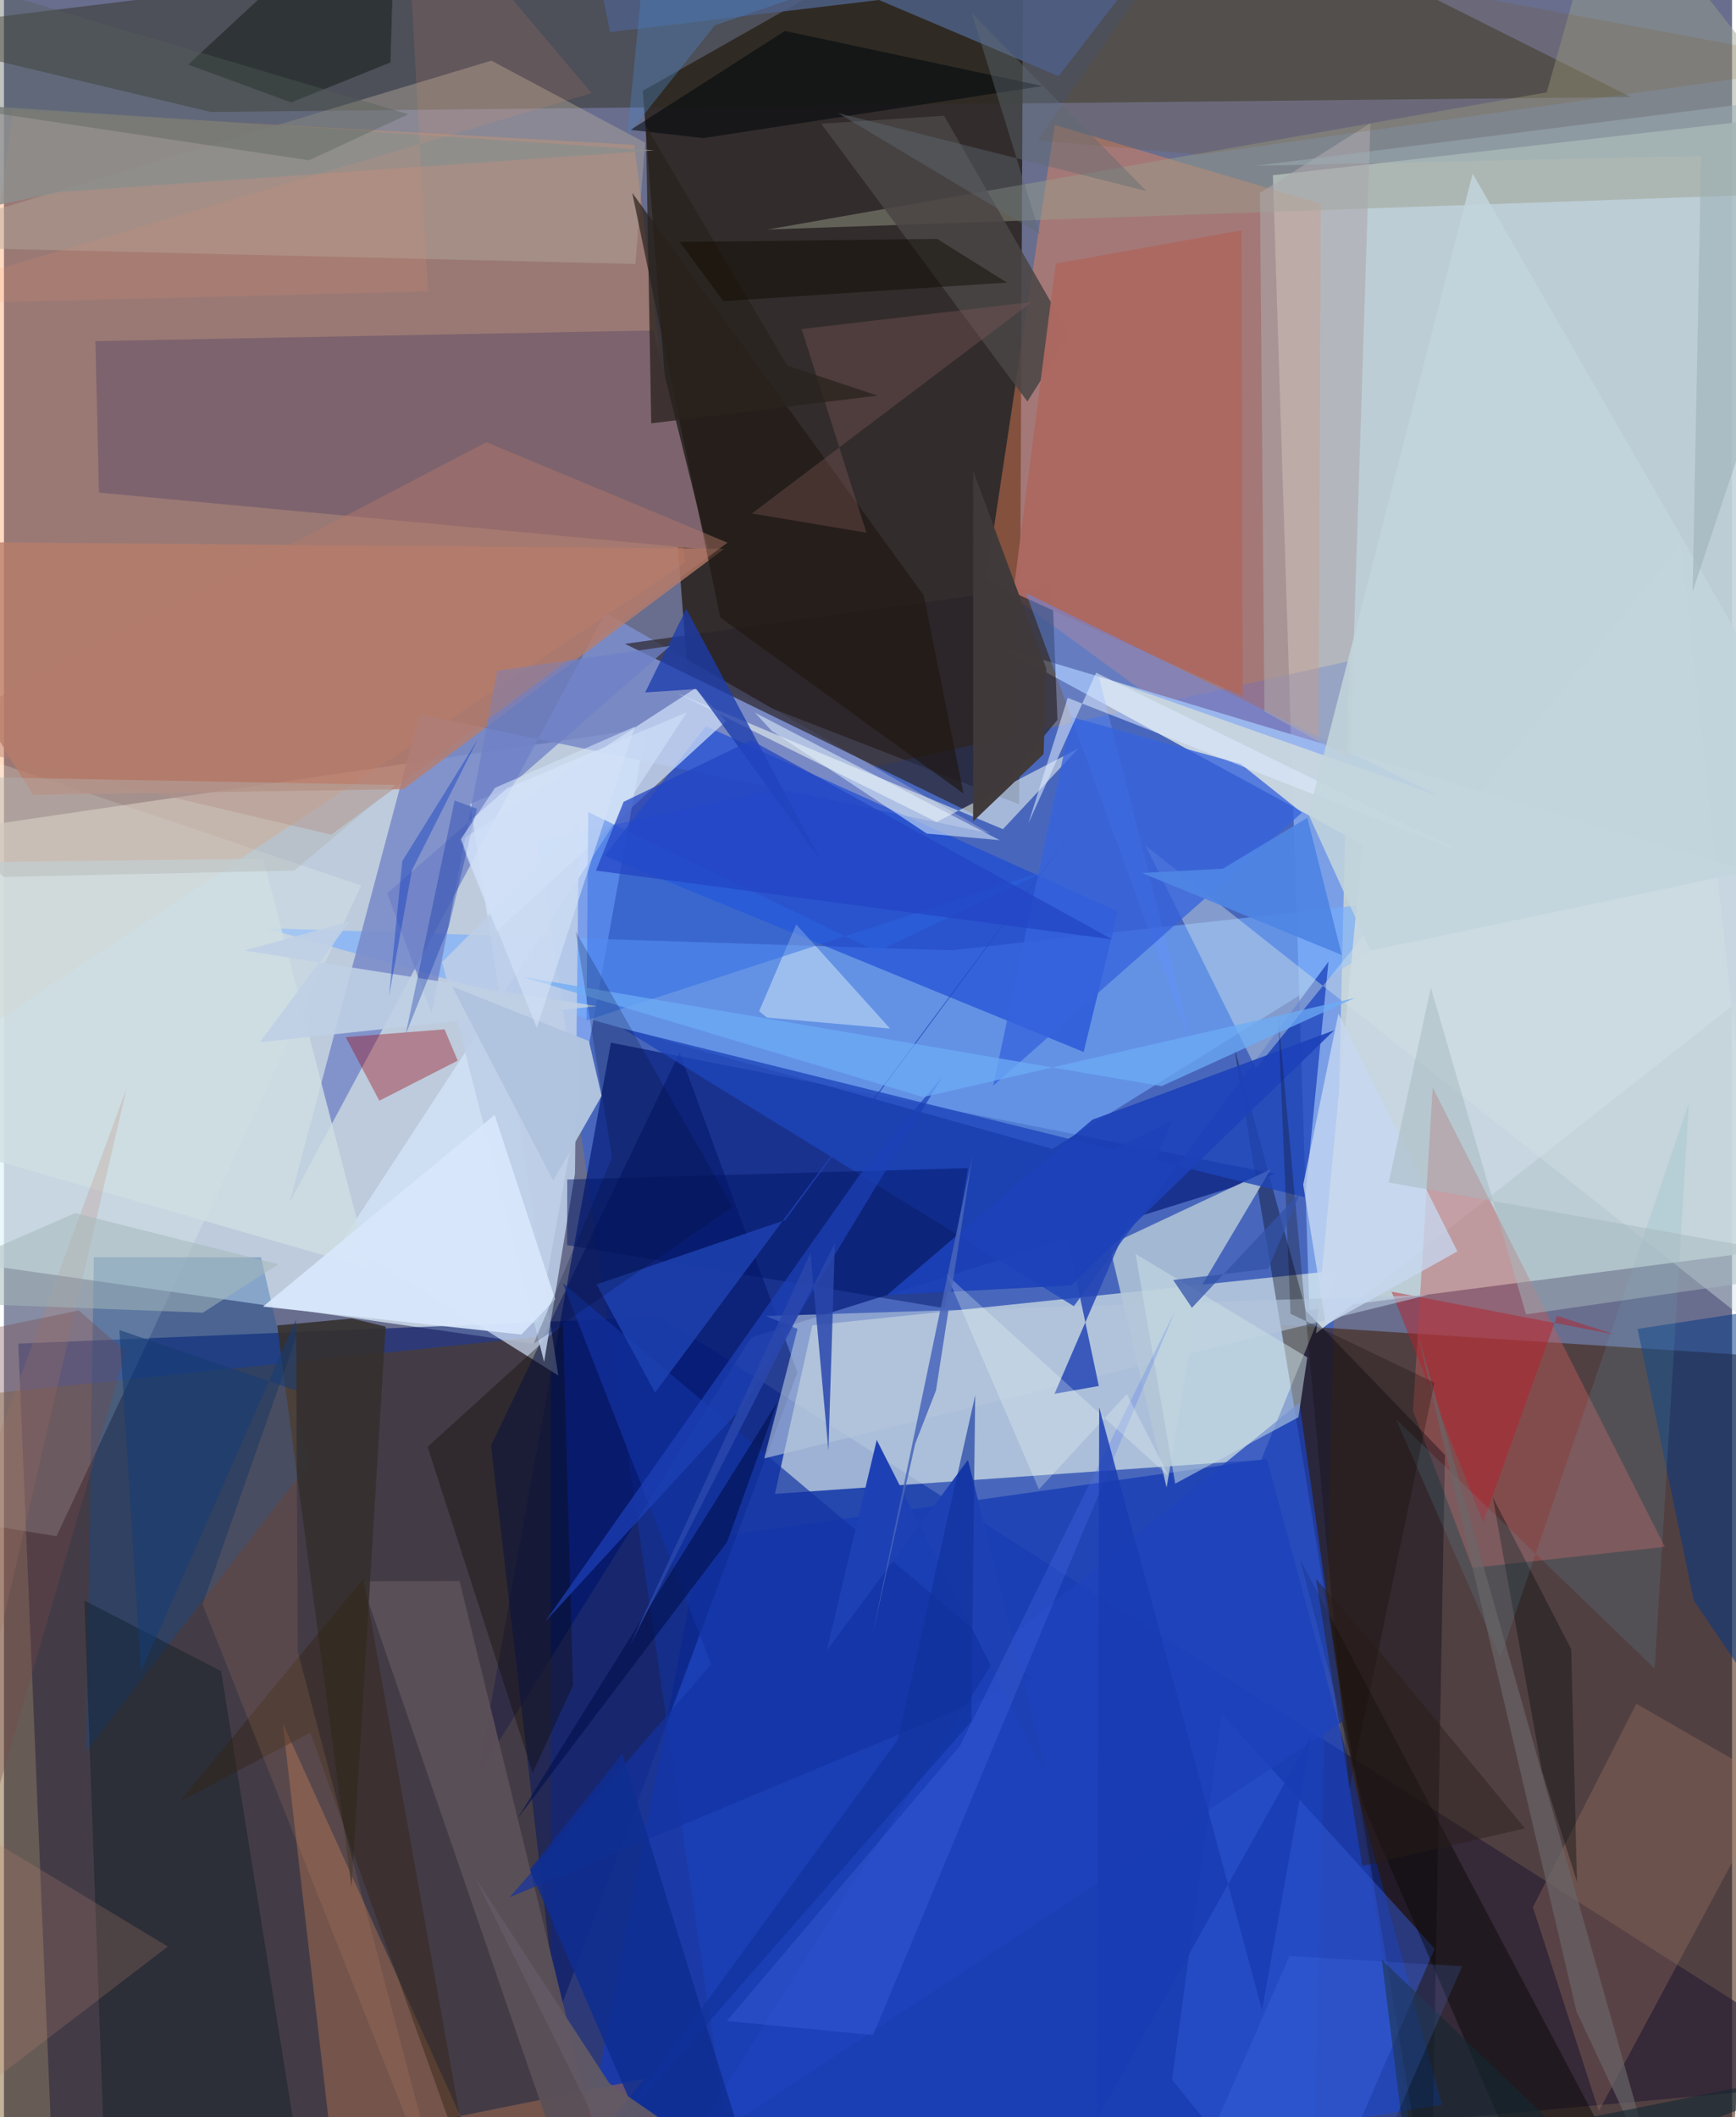 <svg xmlns="http://www.w3.org/2000/svg" width="228" height="278" viewBox="0 0 836 1024"><path fill="#696e8e" d="M0 0h836v1024H0z"/><path fill="#c5d5dc" fill-opacity=".918" d="M898 52.375L613.877 84.768l17.64 548.807 257.098-33.386z"/><path fill="#e0f0fc" fill-opacity=".71" d="M-56.99 406.321L-62 604.237l318.825 45.798 53.835-297.763z"/><path fill="#001566" fill-opacity=".569" d="M25.092 1086L898 1006.666 317.58 636.99 6.93 649.86z"/><path fill="#1e1407" fill-opacity=".725" d="M330.847 326.822L309.03 43.915 493.24-60.417l-2.098 449.45z"/><path fill="#195fff" fill-opacity=".408" d="M650.758 319.746L632.834 1086l-284.698-65.121-89.628-613.833z"/><path fill="#3e1a02" fill-opacity=".541" d="M617.92 640.805l240.903 15.65L833.833 1086H689.276z"/><path fill="#f0fbee" fill-opacity=".592" d="M391.065 641.027l254.352-26.564-37.166 91.59-235.283 16.485z"/><path fill="#ff9043" fill-opacity=".329" d="M4.4 53.163l300.579 16.87 24.549 201.99L-62 532.957z"/><path fill="#001676" fill-opacity=".655" d="M229.294 858.418l132.17-211.541 253.593-79.123-321.426-63.451z"/><path fill="#643f00" fill-opacity=".4" d="M-62 1066.917l326.569 2.904V645.938l-282.328 29.29z"/><path fill="#f78555" fill-opacity=".412" d="M637.058 98.53L508.314 60.435l-33.013 218.76 160.443 116.832z"/><path fill="#2d2b1b" fill-opacity=".459" d="M100.064 54.154l686.92-7.244L569.817-62-62 15.404z"/><path fill="#74adff" fill-opacity=".616" d="M507.218 555.711l-380.61-106.77 331.707 10.69 247.435-27.315z"/><path fill="#c8d6e1" fill-opacity=".976" d="M634.747 644.92L898 437.746l-416.672-125.02 175.894 95.76z"/><path fill="#173bb5" fill-opacity=".769" d="M337.49 744.372l273.44-38.682 84.705 312.318L271.867 1086z"/><path fill="#7b8cca" fill-opacity=".89" d="M291.073 296.394l185.899 106.653-275.976-57.57-62.927 236.44z"/><path fill="#c05c5b" fill-opacity=".443" d="M691.196 526.024L681.68 682.44l28.777 75.877 93.034-10.169z"/><path fill="#1b4bd5" fill-opacity=".671" d="M522.324 508.804l16.59-68-199.32-89.57-49.05 62.644z"/><path fill="#00020c" fill-opacity=".357" d="M594.928 505.492l95.456 572.163 6.73-373.93-67.222-69.696z"/><path fill="#7d636d" d="M314.245 159.826l-270.007 5.158 1.726 73.27 294.604 27.594z"/><path fill="#d9e9ff" fill-opacity=".655" d="M268.172 665.271L225.53 388.877l104.79-44.355L163.86 599.85z"/><path fill="#b3c8d7" fill-opacity=".835" d="M534.783 602.133l78.085-36.65-34.14 57.53-16.272 96.437z"/><path fill="#2a252b" fill-opacity=".694" d="M507.09 282.806l-206.692 28.596 170.664 83.343 38.59-46.568z"/><path fill="#f1fff5" fill-opacity=".204" d="M-49.954 730.949L-62 349.09l234.873 79.168L25.418 743.013z"/><path fill="#001363" fill-opacity=".471" d="M326.858 509.046l-91.227 190.06 32.038 276.43 116.21-311.745z"/><path fill="#b97d6a" fill-opacity=".769" d="M-62 261.808l76.026 122.623 179.292-2.735L348.476 265.41z"/><path fill="#989f8c" fill-opacity=".467" d="M776.424-62L898 92.48 369.515 111l376.833-66.34z"/><path fill="#90624e" fill-opacity=".631" d="M134.86 833.4l23.436 202.683 151.353-30.607-61.024 79.354z"/><path fill="#1e46bb" fill-opacity=".78" d="M517.578 631.74l123.184-166.605-11.265 113.978-330.302-81.734z"/><path fill="#b1a99a" fill-opacity=".447" d="M305.44 127.66L-62 118.93l297.793-89.597 74.457 39.684z"/><path fill="#084d9c" fill-opacity=".302" d="M147.314 707.975L39.798 847.055l3.687-239.013 80.851.102z"/><path fill="#f7fff4" fill-opacity=".533" d="M451.2 397.568l68.625-35.59-36.547 39.055-157.483-65.697z"/><path fill="#01121d" fill-opacity=".341" d="M149.603 1086L48.13 1029.91l-9.237-255.795 66.134 34.12z"/><path fill="#a87d65" fill-opacity=".31" d="M856.534 862.533l-66.841-38.468-50.03 98.377 31.88 98.63z"/><path fill="#325ad6" fill-opacity=".482" d="M692.15 942.523L589.187 828.995 565.08 1005.88l64.927 80.12z"/><path fill="#d2e2e3" fill-opacity=".427" d="M811.434 262.884l41.833 384.029-300.94-237.888 53.345 107.8z"/><path fill="#033784" fill-opacity=".514" d="M790.28 642.748l27.207 131.332 58.528 86.263L898 626.257z"/><path fill="#4b4545" fill-opacity=".871" d="M454.81 55.981l-59.446 3.848 99.75 134.365 20.453-32.202z"/><path fill="#4d5f85" fill-opacity=".859" d="M550.426-15.21l-40.23 52.106L277.366-62l15.865 77.54z"/><path fill="#1f1710" fill-opacity=".639" d="M346.547 298.654l117.65 85.165-19.188-95.75-141.065-194.8z"/><path fill="#9a0614" fill-opacity=".376" d="M213.143 497.856l6.37 15.14-37.911 19.37-16.271-30.75z"/><path fill="#ac6962" fill-opacity=".984" d="M598.74 111.377l.51 225.336-110.94-50.197 20.51-159.017z"/><path fill="#5b5058" fill-opacity=".949" d="M172.882 764.812L283.31 1086h15.778l-78.683-321.272z"/><path fill="#0c0b00" fill-opacity=".349" d="M275.297 815.249l-19.546 42.112-50.807-157.582 65.503-59.503z"/><path fill="#bdcee7" fill-opacity=".878" d="M261.316 658.734l14.925-91.194 1.928-168.9L212 465.334z"/><path fill="#cbdcf7" fill-opacity=".749" d="M238.38 450.394l-17.575-43.816 113.558-73.59 14.995 15.754z"/><path fill="#608fff" fill-opacity=".439" d="M575.824 509.804L529.607 327l163.95 57.701-199.116-97.857z"/><path fill="#050700" fill-opacity=".435" d="M802.394 1086h-52.682l-92.298-213.645-30.357-118.103z"/><path fill="#3663dd" fill-opacity=".776" d="M516.499 346.824l-37.951 178.34 149.365-132.093-29.602-23.576z"/><path fill="#cfdfe3" fill-opacity=".816" d="M-46.18 549.187l-14.304-131.52 185.873-2.342 51.466 198.183z"/><path fill="#1c3cad" fill-opacity=".765" d="M330.075 294.473l65.14 121.802-60.163-83.024-24.857 1.661z"/><path fill="#35302e" fill-opacity=".882" d="M168.327 637.705l-36.16 3.373L168.17 912.59l16.475-270.967z"/><path fill="#1233a2" fill-opacity=".678" d="M497.283 811.854L270.342 620.618l71.861 184.301-97.508 112.692z"/><path fill="#f3ffff" fill-opacity=".4" d="M365.326 489.125l17.959-41.987 45.372 50.333-59.472-5.295z"/><path fill="#000e04" fill-opacity=".392" d="M138.952 49.531l-49.827-18.29L189.673-62l-2.691 92.21z"/><path fill="#aba8ac" fill-opacity=".584" d="M609.79 344.058l41.383 23.001 9.892-307.502-53.449 33.736z"/><path fill="#001666" fill-opacity=".475" d="M272.425 602.225l182.63 30.516 11.318-67.777-193.862 5.504z"/><path fill="#b7212a" fill-opacity=".471" d="M715.587 736.296l-44.314-111.567 107.856 20.71-27.798-9.028z"/><path fill="#6f81c7" fill-opacity=".769" d="M185.37 432.033l136.9-119.626-83.643 12.002-31.72 165.728z"/><path fill="#d7e6fa" fill-opacity=".933" d="M250.285 645.48l-124.99-13.528 112.087-92.744 29.304 89.233z"/><path fill="#1e43bb" fill-opacity=".757" d="M326.922 1044.097l158.161-250.743 141.609-114.91 21.706 153.664z"/><path fill="#00070b" fill-opacity=".545" d="M303.118 62.82l74.68-47.852 124.667 26.647-164.087 25.167z"/><path fill="#1f42b3" fill-opacity=".8" d="M286.694 621.21l91.238-31.089 141.75-191.782-204.705 275.19z"/><path fill="#b3c5db" fill-opacity=".624" d="M367.783 705.383l321.036-79.018-320.303 10.146 15.385 6.236z"/><path fill="#ddeafe" fill-opacity=".561" d="M528.372 325.358l181.617 88.834-195.377-76.664-18.993 60.658z"/><path fill="#805857" fill-opacity=".369" d="M497.225 146.072l-111.368 13.057 31.39 98.522-55.455-9.293z"/><path fill="#cbdfe5" fill-opacity=".525" d="M566.622 717.586l59.603-32.113 4.299-28.965-83.098-50.068z"/><path fill="#010a0b" fill-opacity=".361" d="M758.198 797.703l-37.958-73.55 23.814 132.171 16.93 53.888z"/><path fill="#2a68e2" fill-opacity=".459" d="M282.651 392.76l-.84 100.763 222.093-72.277-81.563 39.015z"/><path fill="#2345b5" fill-opacity=".835" d="M508.403 570.031l21.262 100.312-21.432 3.802 57.042-132.27z"/><path fill="#64abba" fill-opacity=".157" d="M798.553 807.022l16.576-273.538-91.252 268.32-50.475-115.435z"/><path fill="#bfd0e5" fill-opacity=".89" d="M286.89 486.64l-163.13 17.464 43.583-58.447-51.12 14.094z"/><path fill="#1d41b7" fill-opacity=".714" d="M357.725 679.985l96.33-159.34-40.453 48.114-151.809 215.587z"/><path fill="#c7d9f1" fill-opacity=".757" d="M628.54 572.977l17.049-82.75 57.536 115.025-63.643 35.574z"/><path fill="#a6b7bf" fill-opacity=".49" d="M669.881 571.958l20.387-94.287 46.088 158.05L898 612.377z"/><path fill="#1c41b9" fill-opacity=".894" d="M526.512 541.576l116.985-43.24L516.319 621.7l-89.117 4.662z"/><path fill="#b67a6a" fill-opacity=".443" d="M233.397 213.874L-40.214 356.991l198.553 46.743 191.713-141.266z"/><path fill="#696669" fill-opacity=".667" d="M683.936 644.9l76.833 327.934 25.722 55.042 19.763 49.954z"/><path fill="#1d41b4" d="M466.35 706.114l-68.245 92.055 24.125-101.697 82.808 163.673z"/><path fill="#332514" fill-opacity=".455" d="M148.233 838.01l-63.199 33.322 88.904-107.9 52.712 294.208z"/><path fill="#0f2e92" fill-opacity=".839" d="M254.414 904.306l56.363 130.122 43.501-7.82L299.14 848.28z"/><path fill="#000f4d" fill-opacity=".604" d="M248.18 879.911l23.146-37.226 102.734-164.41-24.176 67.425z"/><path fill="#c2d5dc" fill-opacity=".855" d="M661.063 459.787l-29.99-65.966 79.45-309.824L898 410.017z"/><path fill="#2a231d" fill-opacity=".757" d="M310.552 60.87l2.58 143.886 109.477-13.416-43.593-14.495z"/><path fill="#ef9c72" fill-opacity=".129" d="M215.343 1076.833L96.123 775.94l45.242-129.233.724 151.908z"/><path fill="#0d0400" fill-opacity=".255" d="M616.382 490.761l6.035 144.65 69.623 33.328-41.22 196.73z"/><path fill="#bd866e" fill-opacity=".227" d="M59.361 526.286L-62 856.197l141.316 85.268L-62 1049.667z"/><path fill="#8c8e8c" fill-opacity=".847" d="M27.137 92.843L-62 111.528V47.755L314.617 72.72z"/><path fill="#b0c3de" fill-opacity=".988" d="M289.134 530.025l-6.147-26.48-66.213-26.452 48.97 93.918z"/><path fill="#755100" fill-opacity=".145" d="M499.98 67.845l66.824-96.256 320.8 59.474L578.322 74.82z"/><path fill="#413a3b" fill-opacity=".992" d="M468.915 227.807l35.377 95.63-1.32 41.277-34.115 32.6z"/><path fill="#2245c5" fill-opacity=".733" d="M286.4 421.081l13.37-33.273 61.751-29.76 174.74 96.333z"/><path fill="#e6f6fe" fill-opacity=".514" d="M363.298 344.672l8.055 8.758 75.096 49.757 35.275 3.184z"/><path fill="#4f85e4" fill-opacity=".941" d="M589.659 420.175l40.89-24.663 16.647 66.387-96.637-39.658z"/><path fill="#5274f5" fill-opacity=".255" d="M566.737 633.672l-146.264 350.59-70.784-6.753 112.776-133.053z"/><path fill="#100b01" fill-opacity=".475" d="M451.411 115.543l-124.506 1.495 21.139 28.611 137.159-8.988z"/><path fill="#a5b9bb" fill-opacity=".522" d="M-62 628.869l158.235 6.017 36.487-23.401-98.353-24.74z"/><path fill="#152832" fill-opacity=".612" d="M678.255 1041.994L898 997.856l-128.038 49.121-103.407-99.101z"/><path fill="#6dacf7" fill-opacity=".745" d="M250.798 472.44l309.233 52.878 93.575-42.662-208.884 47.963z"/><path fill="#f4fff9" fill-opacity=".255" d="M455.933 616.383L500.69 720.33l42.475-46.067 20.429 39.872z"/><path fill="#0127a3" fill-opacity=".31" d="M194.304 500.386l20.917-52.255 13.558-56.96-10.758-4.015z"/><path fill="#b1b3b2" fill-opacity=".412" d="M140.479 421.065L-.003 424.173-62 374.932l251.67 4.74z"/><path fill="#000d2d" fill-opacity=".216" d="M276.599 450.49l17.599 109.409-37.974 90.069 96.237-66.197z"/><path fill="#2947ab" fill-opacity=".851" d="M302.921 795.628L401.97 601.39l-3.112 100.262-8.699-95.599z"/><path fill="#193cb3" fill-opacity=".827" d="M529.848 680.657l-.994 344.021L632.29 839.731l-23.636 132.601z"/><path fill="#555e57" fill-opacity=".373" d="M-62-21.194l20.464 70.335 189.127 28.397 47.958-22.283z"/><path fill="#5182ff" fill-opacity=".161" d="M621.927 946.06l83.525 4.927L646.19 1086h-85.692z"/><path fill="#4d7eb8" fill-opacity=".412" d="M301.54 65.558L314.072-62l109.046 47.12-79.246 27.169z"/><path fill="#fd9368" fill-opacity=".125" d="M284.343 45.03L193.745-62l11.391 202.926L-62 147.67z"/><path fill="#75454a" fill-opacity=".333" d="M-23.546 646.214l59.68-12.392 22.824 19.834-96.52 331.39z"/><path fill="#10319c" fill-opacity=".612" d="M432.444 841.454l37.42-166.615-1.866 157.693-177.408 203.063z"/><path fill="#163c74" fill-opacity=".561" d="M141.288 638.192l.246 34.404-85.684-29.298 10.459 165.267z"/><path fill="#9baeb4" fill-opacity=".518" d="M821.01 75.425l-4.088 210.684L898 43.268l-292.514 36.92z"/><path fill="#625964" fill-opacity=".918" d="M315.827 1086l-87.739-177.546 64.817 99.185 90.69 62.84z"/><path fill="#281c18" fill-opacity=".427" d="M657.098 902.495l78.729-18.17-72.016-87.529-29.133-33.21z"/><path fill="#0a37be" fill-opacity=".404" d="M197.364 420.924l31.876-63.34-36.54 58.918-6.448 65.426z"/><path fill="#4965ba" fill-opacity=".851" d="M450.906 672.456l-10.053 25.777-20.624 92.263 48.299-231.436z"/><path fill="#3353a9" fill-opacity=".745" d="M611.617 613.695l15.727-37.283-52.641 56.129-9.068-13.454z"/><path fill="#d3e2f8" fill-opacity=".6" d="M305.302 351.422l-67.755 29.63-16.504 24.85 36.722 91.257z"/><path fill="#5f6b73" fill-opacity=".427" d="M501.134 113.156l-97.697-58.49 149.267 37.76-84.456-86.003z"/></svg>